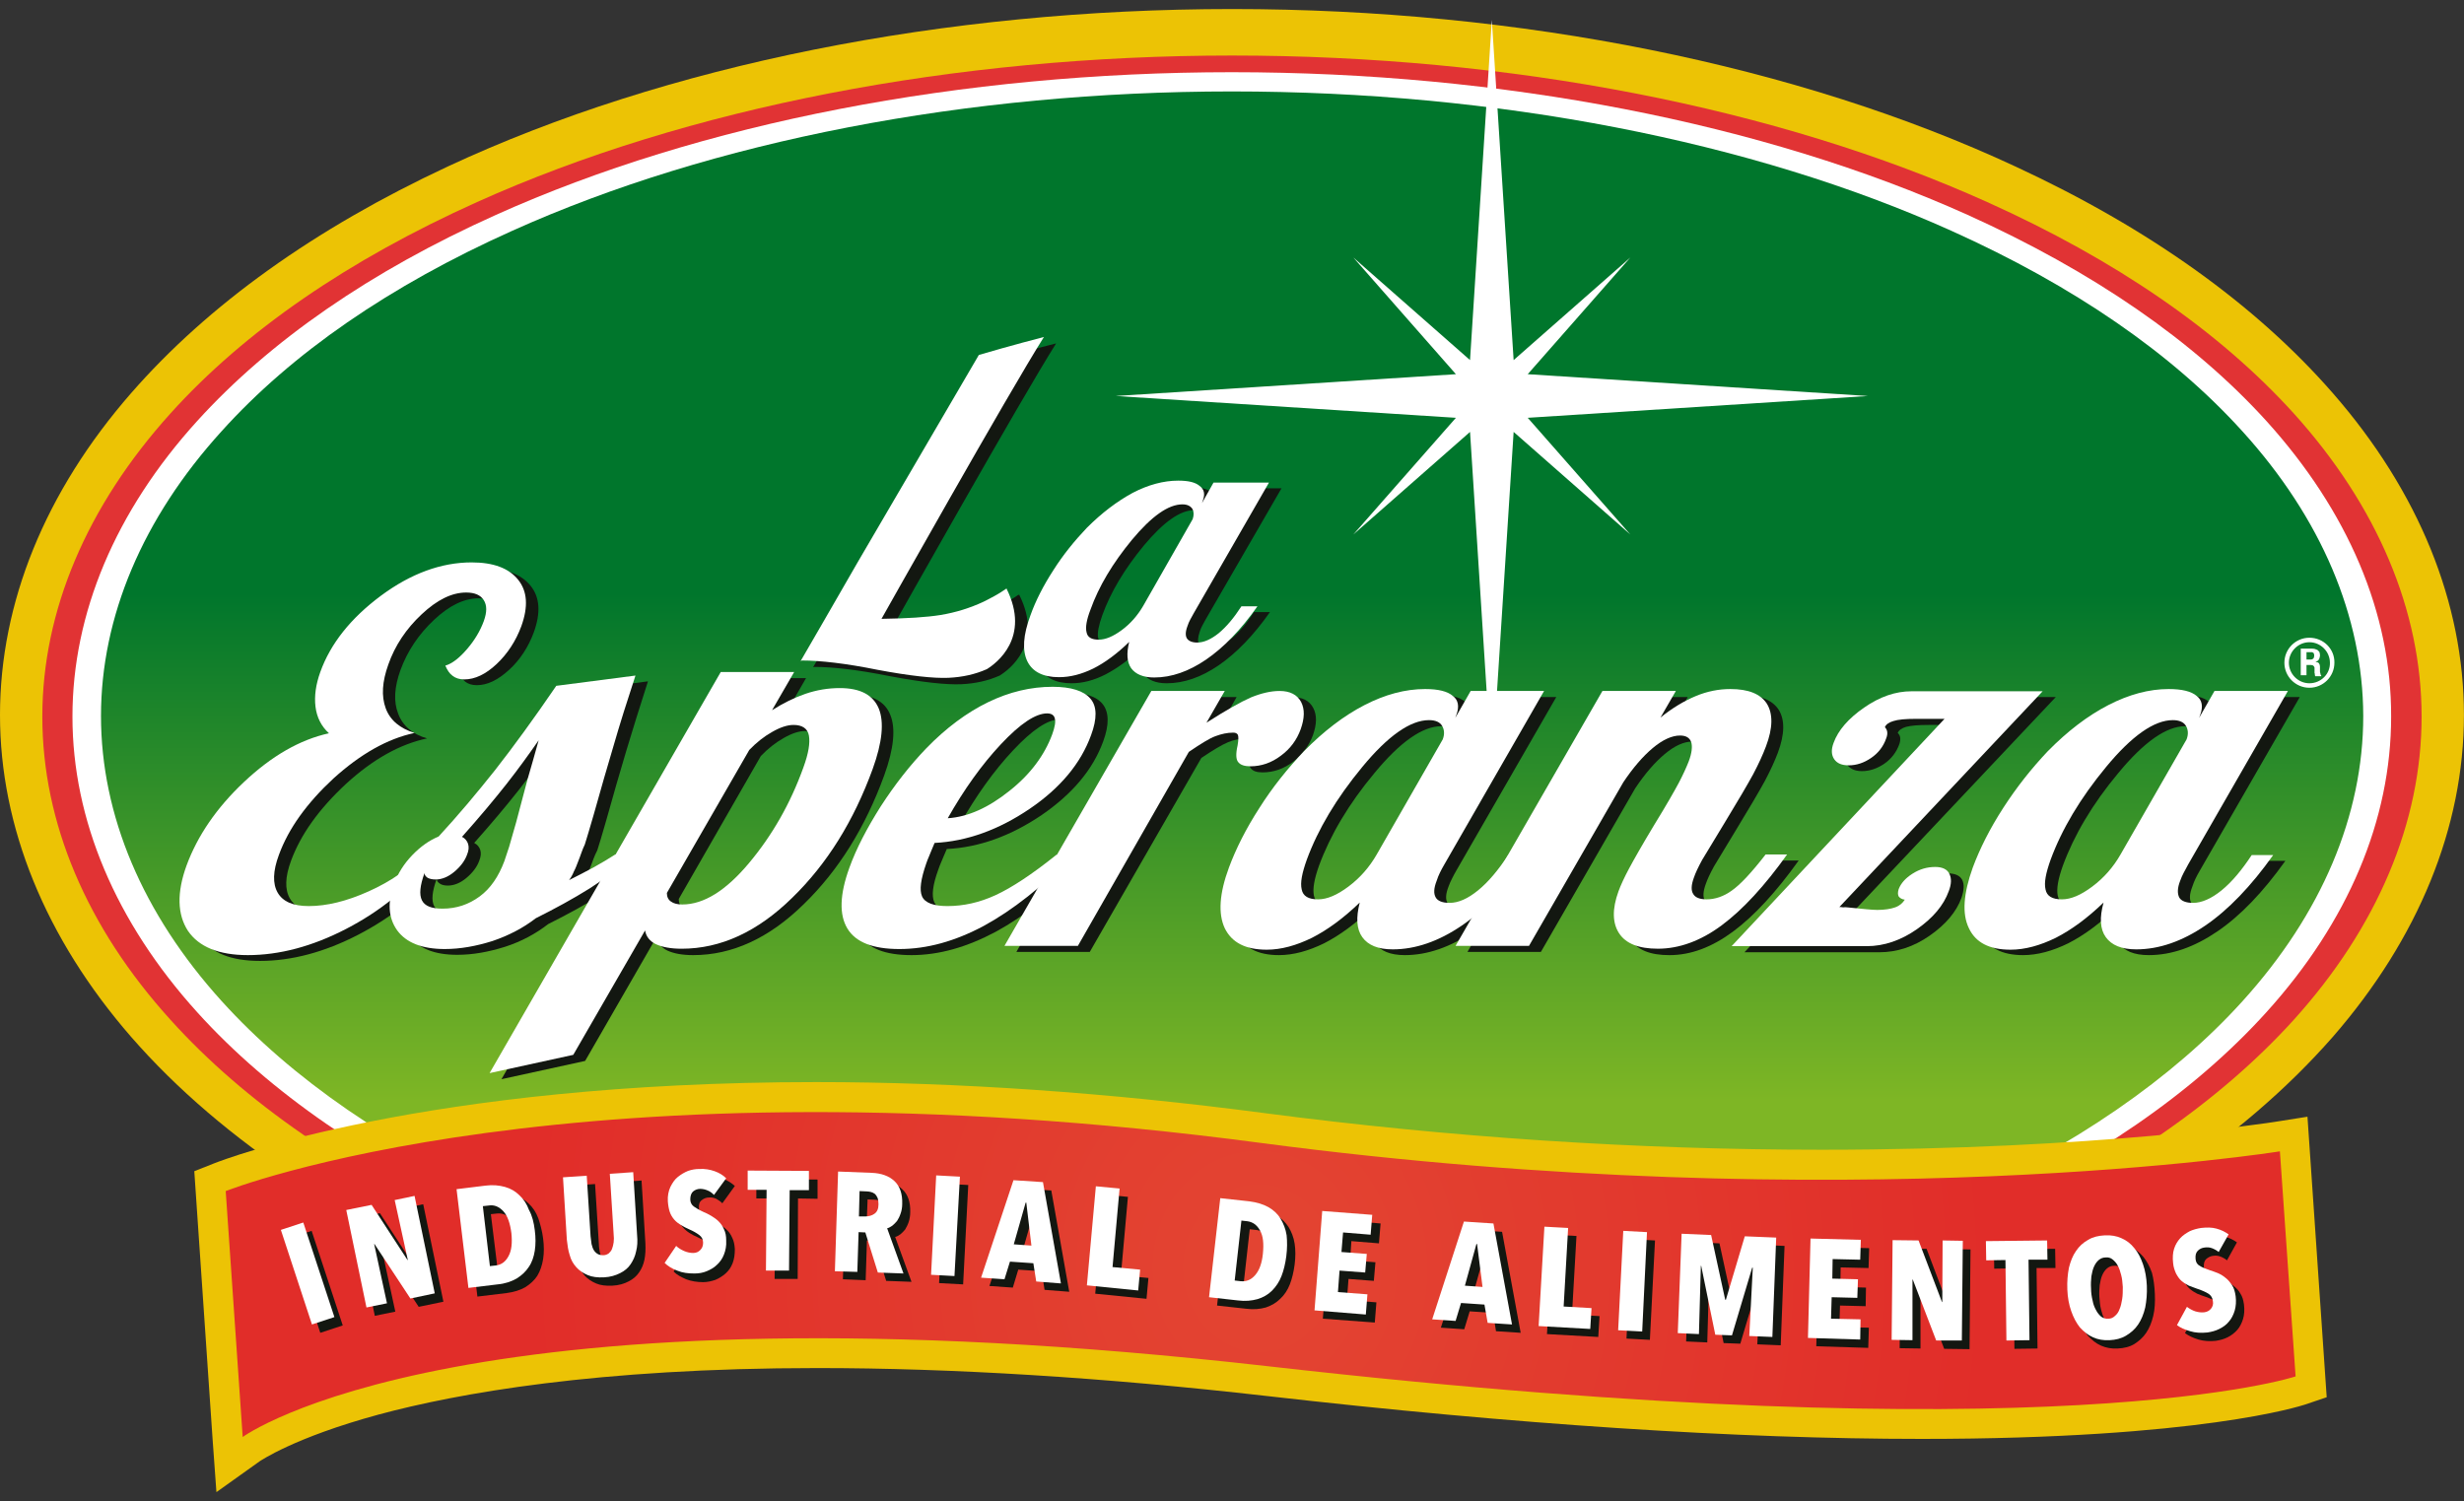 <svg width="151" height="92" viewBox="0 0 151 92" fill="none" xmlns="http://www.w3.org/2000/svg">
<rect x="0" y="0" width="151" height="92" fill="#333333" stroke="none"/>
<path d="M142.96 24.092C138.244 18.689 131.721 14.013 123.547 10.221C110.187 3.992 93.132 0.554 75.508 0.554C57.883 0.554 40.809 3.973 27.448 10.201C19.275 14.013 12.752 18.689 8.036 24.092C2.77 30.124 0 36.942 0 43.819C0 50.696 2.79 57.514 8.036 63.546C10.826 66.748 14.284 69.696 18.332 72.368H132.664C136.711 69.696 140.15 66.748 142.96 63.546C148.206 57.514 150.996 50.696 150.996 43.819C150.996 36.942 148.225 30.124 142.96 24.092Z" fill="#ECC305"/>
<path d="M140.563 25.33C135.985 20.281 129.678 15.938 121.779 12.382C108.909 6.586 92.484 3.403 75.508 3.403C58.532 3.403 42.106 6.586 29.236 12.382C21.338 15.938 15.011 20.281 10.453 25.33C5.325 31.009 2.594 37.434 2.594 43.917C2.594 50.401 5.305 56.826 10.453 62.505C15.011 67.554 21.338 71.916 29.236 75.453C42.106 81.249 58.532 84.432 75.508 84.432C92.464 84.432 108.909 81.249 121.779 75.453C129.678 71.896 136.004 67.534 140.563 62.505C145.691 56.826 148.402 50.401 148.402 43.917C148.402 37.434 145.691 31.009 140.563 25.33Z" fill="#E13334"/>
<path d="M138.892 25.802C134.432 20.89 128.282 16.646 120.58 13.168C108.045 7.529 92.032 4.425 75.488 4.425C58.944 4.425 42.931 7.529 30.396 13.168C22.694 16.626 16.544 20.89 12.084 25.802C7.073 31.323 4.44 37.591 4.44 43.917C4.44 50.244 7.093 56.512 12.084 62.033C16.524 66.945 22.694 71.189 30.396 74.667C42.931 80.306 58.944 83.41 75.488 83.41C92.032 83.41 108.045 80.306 120.58 74.667C128.263 71.209 134.432 66.965 138.892 62.033C143.903 56.492 146.535 50.244 146.535 43.917C146.555 37.591 143.903 31.343 138.892 25.802Z" fill="white"/>
<path d="M137.419 26.431C133.096 21.656 127.104 17.53 119.598 14.15C107.338 8.629 91.678 5.604 75.488 5.604C59.298 5.604 43.639 8.629 31.378 14.15C23.892 17.51 17.899 21.636 13.577 26.431C8.743 31.755 6.189 37.807 6.189 43.878C6.189 49.969 8.743 56.001 13.577 61.345C17.899 66.12 23.892 70.246 31.398 73.625C43.658 79.146 59.318 82.172 75.508 82.172C91.678 82.172 107.357 79.127 119.618 73.625C127.104 70.246 133.116 66.12 137.438 61.345C142.272 56.001 144.826 49.969 144.826 43.878C144.807 37.787 142.252 31.755 137.419 26.431Z" fill="url(#paint0_linear_119_6)"/>
<path d="M141.407 68.438L139.423 68.752C139.305 68.772 128.518 70.462 111.641 70.462C100.284 70.462 88.79 69.696 77.531 68.222C68.002 66.965 58.728 66.316 50.005 66.316C25.936 66.316 13.655 71.091 13.145 71.287L11.907 71.778L13.027 88.184L13.263 91.446L15.935 89.54C15.954 89.54 17.998 88.106 23.204 86.691C28.018 85.394 36.585 83.842 50.083 83.842C58.355 83.842 67.609 84.412 77.61 85.552C92.916 87.3 106.434 88.184 117.771 88.184C134.845 88.184 140.995 86.161 141.25 86.082L142.586 85.63L141.407 68.438Z" fill="#ECC305"/>
<path d="M13.832 72.996L14.873 88.067C14.873 88.067 28.332 78.105 77.826 83.744C126.18 89.246 140.68 84.353 140.68 84.353L139.718 70.56C139.718 70.56 113.31 74.804 77.296 70.049C35.268 64.469 13.832 72.996 13.832 72.996Z" fill="url(#paint1_radial_119_6)"/>
<path d="M19.628 81.681L17.723 75.885L19.098 75.433L21.004 81.229L19.628 81.681Z" fill="#131711"/>
<path d="M25.66 80.09L23.46 76.749H23.44L24.226 80.384L22.969 80.64L21.731 74.667L23.283 74.352L25.484 77.732H25.503L24.717 74.058L25.936 73.802L27.173 79.775L25.66 80.09Z" fill="#131711"/>
<path d="M33.284 75.904C33.343 76.356 33.343 76.789 33.284 77.162C33.225 77.535 33.107 77.889 32.93 78.184C32.754 78.459 32.498 78.694 32.184 78.891C31.869 79.068 31.496 79.186 31.044 79.245L29.256 79.461L28.529 73.389L30.317 73.173C30.769 73.114 31.162 73.134 31.516 73.252C31.869 73.35 32.164 73.527 32.4 73.763C32.655 73.999 32.852 74.293 32.989 74.667C33.107 75.02 33.225 75.433 33.284 75.904ZM31.83 76.081C31.752 75.472 31.594 75.02 31.339 74.745C31.083 74.451 30.789 74.333 30.435 74.372L30.081 74.411L30.533 78.085L30.887 78.046C31.241 78.007 31.496 77.81 31.673 77.476C31.85 77.123 31.909 76.671 31.83 76.081Z" fill="#131711"/>
<path d="M39.493 77.201C39.434 77.496 39.316 77.771 39.159 77.987C39.001 78.223 38.785 78.4 38.51 78.537C38.255 78.675 37.921 78.773 37.528 78.793C37.135 78.812 36.801 78.773 36.526 78.655C36.251 78.537 36.015 78.38 35.838 78.184C35.661 77.987 35.524 77.732 35.425 77.437C35.327 77.142 35.268 76.828 35.249 76.494L35.013 72.662L36.467 72.564L36.703 76.278C36.703 76.455 36.742 76.612 36.761 76.749C36.801 76.906 36.84 77.024 36.899 77.123C36.958 77.221 37.037 77.299 37.135 77.358C37.233 77.417 37.351 77.437 37.489 77.437C37.626 77.437 37.744 77.378 37.822 77.319C37.901 77.24 37.98 77.162 38.019 77.044C38.058 76.926 38.098 76.808 38.117 76.651C38.137 76.494 38.137 76.337 38.117 76.16L37.881 72.446L39.316 72.348L39.551 76.18C39.571 76.592 39.551 76.906 39.493 77.201Z" fill="#131711"/>
<path d="M44.267 73.743C44.149 73.625 44.031 73.547 43.894 73.468C43.756 73.409 43.599 73.37 43.442 73.389C43.285 73.389 43.128 73.448 43.01 73.547C42.872 73.645 42.813 73.802 42.833 74.038C42.833 74.234 42.911 74.372 43.049 74.47C43.187 74.568 43.383 74.686 43.638 74.804C43.776 74.863 43.933 74.942 44.09 75.04C44.248 75.138 44.405 75.236 44.542 75.374C44.68 75.511 44.798 75.669 44.876 75.865C44.974 76.062 45.014 76.278 45.033 76.553C45.033 76.887 44.994 77.162 44.896 77.417C44.798 77.673 44.66 77.869 44.464 78.046C44.287 78.203 44.071 78.341 43.835 78.439C43.599 78.518 43.344 78.577 43.088 78.577C42.715 78.577 42.361 78.518 42.047 78.4C41.733 78.262 41.477 78.125 41.281 77.928L41.988 76.887C42.126 77.024 42.283 77.123 42.479 77.201C42.656 77.28 42.852 77.319 43.029 77.319C43.206 77.319 43.344 77.26 43.462 77.142C43.58 77.024 43.638 76.867 43.638 76.671C43.638 76.474 43.56 76.317 43.403 76.199C43.245 76.081 43.049 75.963 42.754 75.826C42.577 75.747 42.42 75.669 42.263 75.57C42.106 75.472 41.968 75.354 41.85 75.217C41.733 75.079 41.634 74.922 41.575 74.745C41.497 74.549 41.458 74.352 41.458 74.097C41.458 73.743 41.497 73.468 41.615 73.213C41.733 72.957 41.87 72.761 42.067 72.603C42.243 72.446 42.459 72.309 42.695 72.23C42.931 72.152 43.147 72.112 43.383 72.112C43.737 72.112 44.051 72.152 44.326 72.25C44.601 72.348 44.837 72.505 45.033 72.682L44.267 73.743Z" fill="#131711"/>
<path d="M48.904 73.448L48.884 78.38H47.47L47.509 73.448H46.35V72.269L50.102 72.289V73.468L48.904 73.448Z" fill="#131711"/>
<path d="M54.307 78.498L53.541 76.042L53.128 76.022L53.05 78.459L51.655 78.4L51.851 72.309L53.895 72.387C54.504 72.407 54.975 72.564 55.309 72.898C55.643 73.213 55.8 73.684 55.781 74.293C55.781 74.509 55.742 74.725 55.683 74.902C55.624 75.079 55.545 75.217 55.467 75.354C55.368 75.472 55.27 75.57 55.172 75.649C55.054 75.728 54.956 75.787 54.857 75.806L55.859 78.557L54.307 78.498ZM54.347 74.313C54.347 74.156 54.327 74.018 54.288 73.92C54.248 73.822 54.189 73.743 54.111 73.684C54.032 73.625 53.973 73.586 53.875 73.566C53.796 73.547 53.698 73.527 53.62 73.527L53.168 73.507L53.109 75.059L53.521 75.079C53.718 75.079 53.895 75.04 54.072 74.922C54.248 74.784 54.347 74.588 54.347 74.313Z" fill="#131711"/>
<path d="M57.549 78.635L57.883 72.545L59.337 72.623L59.023 78.714L57.549 78.635Z" fill="#131711"/>
<path d="M64.013 79.048L63.837 77.909L62.402 77.81L62.068 78.911L60.634 78.812L62.618 72.839L64.426 72.957L65.526 79.166L64.013 79.048ZM63.404 74.215H63.365L62.638 76.769L63.719 76.847L63.404 74.215Z" fill="#131711"/>
<path d="M67.118 79.284L67.668 73.213L69.122 73.35L68.69 78.164L70.379 78.321L70.261 79.598L67.118 79.284Z" fill="#131711"/>
<path d="M79.339 77.496C79.28 77.948 79.182 78.36 79.044 78.714C78.907 79.068 78.71 79.362 78.455 79.598C78.219 79.834 77.924 80.011 77.571 80.129C77.217 80.227 76.824 80.266 76.372 80.207L74.584 80.011L75.272 73.94L77.06 74.136C77.512 74.195 77.885 74.313 78.219 74.49C78.534 74.667 78.769 74.902 78.966 75.197C79.143 75.492 79.28 75.826 79.339 76.219C79.398 76.612 79.398 77.024 79.339 77.496ZM77.905 77.339C77.964 76.73 77.924 76.258 77.728 75.924C77.551 75.59 77.276 75.394 76.942 75.374L76.588 75.335L76.176 79.009L76.529 79.048C76.883 79.087 77.178 78.969 77.433 78.675C77.669 78.36 77.846 77.928 77.905 77.339Z" fill="#131711"/>
<path d="M81.068 80.816L81.54 74.725L84.605 74.981L84.506 76.199L82.817 76.062L82.738 77.24L84.29 77.358L84.192 78.498L82.64 78.38L82.542 79.677L84.349 79.814L84.251 81.052L81.068 80.816Z" fill="#131711"/>
<path d="M91.678 81.583L91.501 80.463L90.067 80.365L89.733 81.465L88.299 81.367L90.244 75.374L92.051 75.492L93.191 81.681L91.678 81.583ZM91.03 76.749H90.99L90.283 79.304L91.364 79.382L91.03 76.749Z" fill="#131711"/>
<path d="M94.802 81.76L95.156 75.669L96.61 75.747L96.335 80.561L98.024 80.659L97.946 81.936L94.802 81.76Z" fill="#131711"/>
<path d="M99.675 82.035L99.969 75.944L101.423 76.022L101.109 82.113L99.675 82.035Z" fill="#131711"/>
<path d="M107.691 82.388L107.907 78.203H107.888L106.65 82.349L105.628 82.31L104.764 78.085H104.744L104.626 82.27L103.329 82.212L103.565 76.121L105.373 76.199L106.237 80.168H106.277L107.436 76.278L109.361 76.356L109.126 82.447L107.691 82.388Z" fill="#131711"/>
<path d="M111.307 82.506L111.464 76.415L114.548 76.494L114.509 77.712L112.8 77.673L112.78 78.871L114.352 78.911L114.332 80.05L112.76 80.011L112.721 81.327L114.529 81.367L114.49 82.604L111.307 82.506Z" fill="#131711"/>
<path d="M119.146 82.663L117.712 78.93H117.692V82.644L116.415 82.624L116.474 76.533H118.065L119.5 80.325H119.519V76.553L120.757 76.572L120.698 82.683L119.146 82.663Z" fill="#131711"/>
<path d="M124.805 77.712L124.864 82.644L123.449 82.663L123.39 77.732L122.211 77.751L122.192 76.572L125.944 76.533L125.964 77.712H124.805Z" fill="#131711"/>
<path d="M132.055 79.303C132.075 79.795 132.055 80.227 131.957 80.64C131.858 81.052 131.721 81.386 131.524 81.681C131.328 81.976 131.072 82.192 130.797 82.369C130.503 82.546 130.169 82.624 129.776 82.644C129.402 82.663 129.068 82.604 128.754 82.467C128.44 82.329 128.184 82.113 127.948 81.858C127.732 81.583 127.555 81.249 127.418 80.856C127.28 80.463 127.202 80.031 127.182 79.539C127.163 79.048 127.202 78.616 127.3 78.223C127.398 77.83 127.536 77.476 127.732 77.201C127.929 76.906 128.184 76.671 128.479 76.513C128.774 76.337 129.108 76.258 129.501 76.238C129.874 76.219 130.228 76.278 130.542 76.415C130.856 76.553 131.112 76.749 131.348 77.024C131.564 77.299 131.741 77.614 131.878 78.007C131.976 78.38 132.035 78.812 132.055 79.303ZM130.601 79.382C130.581 79.107 130.562 78.871 130.503 78.655C130.444 78.439 130.385 78.243 130.287 78.066C130.188 77.909 130.09 77.771 129.972 77.692C129.854 77.594 129.697 77.555 129.54 77.575C129.383 77.575 129.245 77.633 129.127 77.732C129.009 77.83 128.911 77.968 128.833 78.144C128.754 78.321 128.715 78.518 128.675 78.753C128.656 78.989 128.636 79.225 128.656 79.5C128.675 79.755 128.695 80.011 128.754 80.247C128.813 80.482 128.872 80.659 128.97 80.836C129.049 80.993 129.167 81.131 129.304 81.229C129.422 81.308 129.579 81.367 129.736 81.347C129.894 81.347 130.031 81.288 130.149 81.17C130.267 81.072 130.365 80.934 130.424 80.757C130.503 80.6 130.542 80.384 130.581 80.168C130.601 79.873 130.601 79.638 130.601 79.382Z" fill="#131711"/>
<path d="M136.476 77.24C136.358 77.142 136.22 77.064 136.063 77.005C135.906 76.946 135.768 76.946 135.611 76.965C135.454 76.985 135.316 77.064 135.199 77.162C135.081 77.28 135.041 77.437 135.061 77.673C135.081 77.869 135.179 78.007 135.316 78.085C135.454 78.184 135.67 78.262 135.945 78.361C136.102 78.419 136.26 78.478 136.436 78.537C136.613 78.616 136.77 78.714 136.908 78.832C137.065 78.95 137.203 79.107 137.301 79.284C137.419 79.461 137.478 79.677 137.517 79.952C137.556 80.286 137.537 80.581 137.458 80.836C137.38 81.091 137.262 81.327 137.104 81.504C136.947 81.681 136.751 81.838 136.515 81.956C136.279 82.074 136.043 82.133 135.788 82.172C135.415 82.212 135.061 82.192 134.727 82.094C134.393 81.995 134.118 81.858 133.902 81.701L134.511 80.581C134.668 80.699 134.845 80.797 135.022 80.856C135.218 80.915 135.395 80.934 135.592 80.915C135.768 80.895 135.906 80.817 136.004 80.699C136.102 80.581 136.161 80.424 136.122 80.227C136.102 80.031 136.004 79.873 135.847 79.775C135.69 79.677 135.454 79.579 135.179 79.48C135.002 79.421 134.825 79.362 134.648 79.284C134.491 79.205 134.334 79.107 134.197 78.989C134.059 78.871 133.961 78.714 133.863 78.537C133.784 78.36 133.725 78.144 133.686 77.889C133.646 77.555 133.666 77.26 133.745 77.005C133.843 76.749 133.961 76.533 134.138 76.356C134.295 76.18 134.491 76.042 134.727 75.944C134.943 75.826 135.179 75.767 135.395 75.747C135.729 75.708 136.063 75.728 136.338 75.787C136.633 75.865 136.869 75.983 137.085 76.14L136.476 77.24Z" fill="#131711"/>
<path d="M19.118 81.17L17.212 75.374L18.587 74.922L20.493 80.718L19.118 81.17Z" fill="white"/>
<path d="M25.15 79.579L22.949 76.239H22.929L23.715 79.873L22.458 80.129L21.22 74.156L22.772 73.841L24.973 77.221H24.992L24.187 73.547L25.405 73.291L26.643 79.264L25.15 79.579Z" fill="white"/>
<path d="M32.773 75.394C32.832 75.846 32.832 76.258 32.773 76.651C32.714 77.024 32.596 77.378 32.4 77.653C32.203 77.948 31.968 78.164 31.653 78.36C31.339 78.537 30.946 78.675 30.494 78.714L28.706 78.93L27.979 72.879L29.747 72.662C30.199 72.603 30.592 72.643 30.946 72.741C31.299 72.839 31.594 73.016 31.83 73.252C32.086 73.488 32.282 73.782 32.419 74.156C32.616 74.509 32.714 74.922 32.773 75.394ZM31.339 75.57C31.26 74.961 31.103 74.509 30.848 74.234C30.592 73.959 30.297 73.822 29.944 73.881L29.59 73.92L30.022 77.594L30.376 77.555C30.73 77.516 30.985 77.319 31.162 76.985C31.358 76.631 31.398 76.16 31.339 75.57Z" fill="white"/>
<path d="M38.982 76.69C38.923 76.985 38.805 77.24 38.648 77.476C38.491 77.712 38.275 77.889 37.999 78.026C37.724 78.164 37.41 78.262 37.017 78.282C36.624 78.302 36.29 78.262 36.015 78.144C35.74 78.026 35.504 77.869 35.327 77.673C35.131 77.457 34.993 77.221 34.915 76.926C34.816 76.631 34.777 76.317 34.738 75.983L34.502 72.152L35.956 72.053L36.192 75.767C36.212 75.944 36.231 76.101 36.251 76.239C36.29 76.396 36.329 76.514 36.388 76.612C36.447 76.71 36.526 76.789 36.624 76.848C36.722 76.906 36.84 76.926 36.978 76.926C37.115 76.926 37.233 76.867 37.312 76.808C37.39 76.73 37.469 76.651 37.508 76.533C37.547 76.415 37.587 76.297 37.606 76.14C37.626 75.983 37.626 75.826 37.606 75.649L37.371 71.936L38.805 71.837L39.041 75.669C39.08 76.081 39.06 76.396 38.982 76.69Z" fill="white"/>
<path d="M43.756 73.232C43.638 73.114 43.52 73.016 43.363 72.957C43.226 72.898 43.069 72.859 42.911 72.859C42.754 72.859 42.597 72.918 42.479 73.016C42.361 73.114 42.302 73.291 42.302 73.507C42.302 73.684 42.381 73.841 42.518 73.94C42.656 74.038 42.852 74.156 43.108 74.274C43.265 74.333 43.403 74.411 43.579 74.509C43.737 74.608 43.894 74.706 44.031 74.844C44.169 74.981 44.287 75.138 44.365 75.335C44.464 75.531 44.503 75.747 44.503 76.022C44.523 76.356 44.464 76.631 44.365 76.887C44.267 77.142 44.11 77.358 43.933 77.516C43.756 77.692 43.54 77.81 43.304 77.909C43.069 78.007 42.813 78.046 42.558 78.046C42.165 78.046 41.831 78.007 41.497 77.869C41.182 77.751 40.927 77.594 40.73 77.398L41.438 76.356C41.575 76.494 41.752 76.592 41.929 76.671C42.106 76.749 42.302 76.789 42.479 76.789C42.656 76.789 42.794 76.73 42.911 76.612C43.029 76.494 43.088 76.356 43.088 76.16C43.088 75.963 43.01 75.806 42.852 75.688C42.695 75.57 42.499 75.453 42.224 75.335C42.047 75.256 41.89 75.177 41.733 75.079C41.575 74.981 41.438 74.883 41.32 74.745C41.202 74.608 41.104 74.451 41.045 74.274C40.986 74.097 40.947 73.881 40.927 73.625C40.907 73.291 40.966 72.996 41.084 72.741C41.202 72.505 41.34 72.289 41.536 72.132C41.733 71.975 41.929 71.857 42.165 71.759C42.401 71.68 42.617 71.641 42.852 71.641C43.206 71.621 43.52 71.68 43.796 71.778C44.071 71.877 44.306 72.014 44.503 72.211L43.756 73.232Z" fill="white"/>
<path d="M48.393 72.938L48.354 77.869H46.939L46.979 72.918H45.819V71.739L49.572 71.759V72.938H48.393Z" fill="white"/>
<path d="M53.796 77.987L53.03 75.531L52.617 75.511L52.539 77.948L51.164 77.909L51.36 71.798L53.404 71.877C54.013 71.896 54.484 72.073 54.818 72.387C55.152 72.702 55.309 73.173 55.29 73.782C55.29 73.999 55.25 74.215 55.191 74.372C55.133 74.549 55.054 74.706 54.975 74.824C54.877 74.942 54.779 75.04 54.681 75.118C54.563 75.197 54.465 75.256 54.366 75.276L55.368 78.046L53.796 77.987ZM53.836 73.802C53.836 73.645 53.816 73.507 53.777 73.409C53.737 73.311 53.678 73.232 53.62 73.173C53.541 73.114 53.462 73.075 53.384 73.055C53.305 73.036 53.207 73.016 53.128 73.016L52.676 72.996L52.637 74.549H53.05C53.246 74.549 53.443 74.49 53.58 74.391C53.757 74.274 53.836 74.077 53.836 73.802Z" fill="white"/>
<path d="M57.058 78.125L57.372 72.034L58.826 72.112L58.492 78.203L57.058 78.125Z" fill="white"/>
<path d="M63.503 78.537L63.326 77.417L61.892 77.319L61.557 78.4L60.123 78.302L62.108 72.329L63.915 72.446L65.016 78.655L63.503 78.537ZM62.894 73.704H62.854L62.127 76.258L63.208 76.337L62.894 73.704Z" fill="white"/>
<path d="M66.607 78.773L67.157 72.702L68.611 72.839L68.179 77.653L69.869 77.81L69.751 79.087L66.607 78.773Z" fill="white"/>
<path d="M78.828 76.985C78.769 77.437 78.671 77.85 78.533 78.203C78.396 78.557 78.199 78.852 77.944 79.107C77.708 79.343 77.394 79.52 77.06 79.618C76.706 79.716 76.313 79.755 75.861 79.697L74.093 79.5L74.781 73.429L76.569 73.625C77.02 73.684 77.413 73.802 77.728 73.979C78.042 74.156 78.298 74.391 78.474 74.686C78.651 74.981 78.789 75.315 78.848 75.708C78.887 76.101 78.887 76.513 78.828 76.985ZM77.394 76.828C77.453 76.219 77.413 75.747 77.217 75.413C77.04 75.079 76.765 74.883 76.431 74.843L76.077 74.804L75.665 78.478L76.018 78.518C76.372 78.557 76.667 78.439 76.922 78.144C77.178 77.85 77.335 77.417 77.394 76.828Z" fill="white"/>
<path d="M80.557 80.306L81.029 74.215L84.094 74.451L83.996 75.669L82.306 75.531L82.208 76.73L83.76 76.847L83.662 77.987L82.09 77.869L81.992 79.186L83.799 79.323L83.701 80.561L80.557 80.306Z" fill="white"/>
<path d="M91.167 81.072L90.971 79.952L89.536 79.854L89.202 80.954L87.768 80.856L89.713 74.863L91.521 74.981L92.66 81.17L91.167 81.072ZM90.519 76.239H90.479L89.772 78.793L90.853 78.871L90.519 76.239Z" fill="white"/>
<path d="M94.291 81.268L94.645 75.177L96.099 75.256L95.824 80.07L97.533 80.168L97.454 81.445L94.291 81.268Z" fill="white"/>
<path d="M99.164 81.524L99.478 75.433L100.932 75.511L100.638 81.602L99.164 81.524Z" fill="white"/>
<path d="M107.2 81.877L107.416 77.692H107.377L106.139 81.838L105.117 81.799L104.253 77.575H104.233L104.115 81.76L102.818 81.701L103.054 75.61L104.862 75.688L105.726 79.657H105.766L106.925 75.767L108.85 75.846L108.615 81.936L107.2 81.877Z" fill="white"/>
<path d="M110.796 81.995L110.953 75.904L114.037 75.983L113.998 77.201L112.308 77.162L112.289 78.36L113.861 78.4L113.821 79.539L112.249 79.5L112.21 80.816L114.018 80.856L113.998 82.094L110.796 81.995Z" fill="white"/>
<path d="M118.655 82.153L117.221 78.419H117.201V82.133L115.924 82.113L115.983 76.003L117.574 76.022L119.009 79.795H119.028L119.048 76.022L120.286 76.042L120.227 82.153H118.655Z" fill="white"/>
<path d="M124.313 77.201L124.372 82.133L122.958 82.153L122.899 77.221L121.72 77.24L121.7 76.062L125.453 76.022L125.473 77.201H124.313Z" fill="white"/>
<path d="M131.564 78.793C131.583 79.284 131.544 79.716 131.465 80.129C131.367 80.541 131.23 80.875 131.033 81.17C130.837 81.465 130.581 81.681 130.286 81.858C129.992 82.035 129.658 82.113 129.284 82.133C128.911 82.153 128.557 82.094 128.263 81.956C127.948 81.819 127.693 81.602 127.457 81.347C127.241 81.072 127.064 80.738 126.927 80.345C126.789 79.952 126.71 79.52 126.691 79.028C126.671 78.537 126.71 78.105 126.789 77.692C126.887 77.299 127.025 76.946 127.221 76.671C127.418 76.376 127.654 76.16 127.968 75.983C128.263 75.806 128.597 75.728 128.99 75.708C129.363 75.688 129.717 75.747 130.011 75.885C130.326 76.022 130.581 76.219 130.797 76.494C131.033 76.769 131.19 77.083 131.328 77.476C131.465 77.869 131.544 78.321 131.564 78.793ZM130.09 78.871C130.07 78.596 130.051 78.361 129.992 78.144C129.933 77.909 129.874 77.732 129.776 77.555C129.697 77.398 129.579 77.28 129.461 77.182C129.343 77.083 129.186 77.044 129.029 77.064C128.872 77.064 128.734 77.123 128.616 77.221C128.498 77.319 128.4 77.457 128.322 77.633C128.243 77.81 128.204 78.007 128.164 78.223C128.145 78.459 128.125 78.695 128.145 78.969C128.145 79.225 128.184 79.48 128.243 79.716C128.282 79.952 128.361 80.129 128.459 80.306C128.538 80.463 128.656 80.6 128.773 80.699C128.891 80.777 129.049 80.836 129.206 80.817C129.363 80.817 129.5 80.757 129.618 80.64C129.736 80.541 129.834 80.404 129.893 80.227C129.972 80.05 130.011 79.854 130.051 79.618C130.09 79.382 130.09 79.127 130.09 78.871Z" fill="white"/>
<path d="M135.965 76.73C135.847 76.631 135.709 76.553 135.552 76.494C135.395 76.435 135.238 76.435 135.1 76.455C134.943 76.474 134.805 76.533 134.688 76.651C134.57 76.769 134.53 76.926 134.55 77.162C134.57 77.358 134.648 77.496 134.805 77.575C134.943 77.673 135.159 77.751 135.434 77.85C135.591 77.889 135.749 77.968 135.925 78.026C136.102 78.105 136.259 78.203 136.397 78.321C136.554 78.439 136.672 78.596 136.79 78.773C136.908 78.95 136.967 79.166 137.006 79.441C137.045 79.755 137.026 80.05 136.947 80.325C136.869 80.581 136.751 80.816 136.593 80.993C136.436 81.19 136.24 81.327 136.004 81.445C135.768 81.563 135.532 81.622 135.277 81.661C134.884 81.701 134.53 81.681 134.216 81.583C133.882 81.484 133.607 81.367 133.41 81.209L134.02 80.09C134.177 80.207 134.354 80.306 134.53 80.365C134.727 80.424 134.904 80.443 135.081 80.424C135.257 80.404 135.395 80.325 135.493 80.207C135.591 80.09 135.65 79.932 135.611 79.736C135.591 79.539 135.493 79.382 135.336 79.284C135.179 79.186 134.963 79.087 134.668 78.989C134.491 78.93 134.314 78.852 134.137 78.793C133.98 78.714 133.823 78.616 133.686 78.498C133.548 78.38 133.45 78.223 133.352 78.046C133.273 77.869 133.194 77.653 133.175 77.417C133.135 77.083 133.155 76.769 133.234 76.533C133.312 76.278 133.45 76.062 133.607 75.885C133.764 75.708 133.98 75.57 134.196 75.453C134.413 75.354 134.648 75.295 134.884 75.256C135.238 75.217 135.552 75.217 135.827 75.295C136.122 75.374 136.358 75.492 136.574 75.649L135.965 76.73Z" fill="white"/>
<path d="M141.525 39.084C140.68 39.084 139.993 39.772 139.993 40.617C139.993 41.461 140.68 42.149 141.525 42.149C142.37 42.149 143.058 41.461 143.058 40.617C143.077 39.772 142.39 39.084 141.525 39.084ZM141.525 41.874C140.838 41.874 140.268 41.304 140.268 40.617C140.268 39.929 140.838 39.359 141.525 39.359C142.213 39.359 142.783 39.929 142.783 40.617C142.802 41.304 142.233 41.874 141.525 41.874Z" fill="white"/>
<path d="M141.348 40.675V41.383H140.995V39.752H141.643C141.722 39.752 141.781 39.752 141.859 39.772C141.918 39.791 141.977 39.811 142.016 39.831C142.056 39.87 142.095 39.909 142.134 39.948C142.154 40.007 142.174 40.066 142.174 40.145C142.174 40.204 142.174 40.243 142.154 40.282C142.154 40.322 142.134 40.361 142.115 40.4C142.095 40.44 142.056 40.479 142.036 40.499C141.997 40.518 141.958 40.538 141.899 40.557C141.997 40.577 142.075 40.597 142.115 40.656C142.154 40.715 142.174 40.774 142.174 40.852C142.174 40.872 142.174 40.892 142.174 40.911C142.174 40.95 142.174 40.97 142.174 41.009C142.174 41.049 142.174 41.088 142.174 41.127C142.174 41.167 142.174 41.206 142.193 41.245C142.193 41.285 142.213 41.304 142.213 41.343C142.213 41.363 142.233 41.383 142.252 41.402V41.442H141.879C141.879 41.422 141.859 41.383 141.859 41.343C141.859 41.304 141.859 41.265 141.84 41.245C141.84 41.206 141.84 41.167 141.84 41.127C141.84 41.088 141.84 41.068 141.84 41.029C141.84 41.009 141.84 40.99 141.84 40.95C141.84 40.911 141.84 40.892 141.82 40.872C141.82 40.852 141.8 40.833 141.781 40.813C141.761 40.793 141.741 40.774 141.722 40.774C141.663 40.754 141.623 40.754 141.565 40.754C141.506 40.754 141.466 40.754 141.407 40.754H141.348V40.675ZM141.348 40.42H141.623C141.682 40.42 141.722 40.4 141.761 40.361C141.8 40.322 141.82 40.263 141.82 40.184C141.82 40.145 141.82 40.106 141.8 40.066C141.8 40.047 141.781 40.007 141.761 40.007C141.741 39.988 141.722 39.988 141.682 39.968C141.663 39.968 141.623 39.968 141.604 39.968H141.348V40.42Z" fill="white"/>
<path d="M74.466 31.028L74.407 31.185L75.134 29.928H78.533L73.896 37.944C73.818 38.082 73.739 38.219 73.68 38.337C73.621 38.455 73.562 38.573 73.523 38.711C73.405 39.064 73.386 39.3 73.484 39.477C73.582 39.634 73.798 39.713 74.132 39.713C74.545 39.713 74.977 39.516 75.449 39.143C75.92 38.77 76.392 38.219 76.844 37.512H77.826C76.804 38.966 75.743 40.047 74.682 40.774C73.621 41.501 72.56 41.874 71.499 41.874C70.831 41.874 70.36 41.678 70.085 41.304C69.829 40.931 69.79 40.4 69.967 39.693C69.22 40.42 68.474 40.95 67.766 41.324C67.039 41.697 66.352 41.874 65.664 41.874C64.681 41.874 64.053 41.54 63.719 40.892C63.404 40.224 63.463 39.3 63.895 38.082C64.21 37.198 64.681 36.274 65.29 35.331C65.919 34.368 66.607 33.504 67.354 32.718C68.277 31.794 69.22 31.087 70.163 30.596C71.106 30.105 72.049 29.849 72.953 29.849C73.562 29.849 73.995 29.967 74.25 30.164C74.545 30.34 74.604 30.635 74.466 31.028ZM73.818 32.168C73.916 31.932 73.896 31.716 73.798 31.539C73.7 31.362 73.484 31.264 73.189 31.264C72.325 31.264 71.303 31.991 70.104 33.425C68.906 34.879 68.061 36.294 67.55 37.709C67.334 38.318 67.236 38.789 67.295 39.084C67.354 39.379 67.609 39.536 68.041 39.536C68.454 39.536 68.925 39.339 69.456 38.946C69.986 38.553 70.419 38.062 70.772 37.473L73.818 32.168Z" fill="#131711"/>
<path d="M17.84 52.739C17.467 53.741 17.447 54.508 17.762 55.058C18.076 55.608 18.705 55.883 19.668 55.883C20.768 55.883 21.986 55.588 23.342 54.979C24.678 54.37 25.778 53.623 26.603 52.7L27.212 53.014C25.798 54.783 24.049 56.197 21.966 57.278C19.884 58.359 17.86 58.889 15.934 58.889C14.146 58.889 12.928 58.398 12.26 57.396C11.612 56.394 11.573 55.058 12.182 53.388C12.85 51.58 14.009 49.871 15.699 48.279C17.389 46.688 19.117 45.686 20.905 45.293C20.434 44.861 20.159 44.31 20.08 43.662C20.002 43.014 20.08 42.306 20.375 41.54C21.004 39.791 22.241 38.239 24.088 36.883C25.935 35.528 27.782 34.84 29.669 34.84C31.005 34.84 31.948 35.194 32.517 35.901C33.087 36.608 33.146 37.551 32.714 38.75C32.38 39.654 31.869 40.44 31.201 41.049C30.513 41.678 29.865 41.992 29.217 41.992C28.922 41.992 28.686 41.913 28.509 41.776C28.332 41.619 28.175 41.422 28.057 41.147C28.47 41.029 28.922 40.675 29.393 40.125C29.865 39.575 30.199 39.005 30.415 38.416C30.612 37.885 30.612 37.453 30.415 37.139C30.219 36.824 29.865 36.667 29.334 36.667C28.45 36.667 27.547 37.099 26.603 37.984C25.66 38.868 24.973 39.889 24.54 41.068C24.167 42.11 24.108 42.994 24.403 43.741C24.678 44.487 25.287 44.998 26.171 45.254C24.501 45.607 22.851 46.531 21.2 48.044C19.53 49.596 18.43 51.148 17.84 52.739Z" fill="#131711"/>
<path d="M36.192 53.113C36.094 53.368 36.015 53.584 35.917 53.761C35.838 53.958 35.74 54.134 35.642 54.292C36.153 54.036 36.644 53.781 37.155 53.506C37.646 53.231 38.078 52.975 38.471 52.72H39.787C38.864 53.466 37.901 54.154 36.899 54.802C35.897 55.431 34.777 56.04 33.598 56.63C32.812 57.239 31.928 57.71 30.946 58.025C29.944 58.339 28.981 58.516 28.018 58.516C26.623 58.516 25.66 58.123 25.11 57.376C24.56 56.61 24.501 55.667 24.914 54.527C25.15 53.879 25.523 53.289 26.034 52.759C26.545 52.228 27.075 51.855 27.645 51.619C28.824 50.342 29.963 48.987 31.103 47.552C32.242 46.098 33.5 44.369 34.856 42.385L39.709 41.756C39.198 43.328 38.766 44.743 38.373 46.039C37.98 47.336 37.587 48.731 37.155 50.264C36.899 51.148 36.722 51.757 36.604 52.111C36.428 52.445 36.31 52.798 36.192 53.113ZM33.755 45.745C33.166 46.59 32.518 47.493 31.791 48.417C31.064 49.34 30.16 50.421 29.06 51.659C29.256 51.757 29.374 51.914 29.433 52.091C29.492 52.288 29.472 52.484 29.374 52.739C29.236 53.132 28.961 53.486 28.588 53.8C28.215 54.115 27.822 54.272 27.448 54.272C27.232 54.272 27.075 54.233 26.957 54.154C26.839 54.075 26.761 53.977 26.761 53.859C26.486 54.626 26.427 55.176 26.604 55.529C26.78 55.863 27.213 56.04 27.881 56.04C28.726 56.04 29.492 55.785 30.16 55.294C30.828 54.783 31.319 54.075 31.673 53.132C31.771 52.838 31.869 52.543 31.968 52.248C32.046 51.953 32.203 51.443 32.4 50.735C32.655 49.753 32.891 48.888 33.087 48.142C33.284 47.415 33.5 46.609 33.755 45.745Z" fill="#131711"/>
<path d="M35.858 65.019L30.73 66.139L44.896 41.56H49.395L48.04 43.917C48.727 43.465 49.395 43.151 50.083 42.915C50.771 42.679 51.458 42.562 52.185 42.562C53.443 42.562 54.229 42.974 54.563 43.819C54.897 44.644 54.779 45.882 54.189 47.513C53.03 50.696 51.399 53.329 49.258 55.411C47.136 57.494 44.876 58.535 42.479 58.535C41.811 58.535 41.3 58.437 40.907 58.26C40.534 58.084 40.298 57.789 40.239 57.416L35.858 65.019ZM41.595 55.097C41.595 55.333 41.674 55.51 41.831 55.628C41.988 55.745 42.224 55.804 42.519 55.804C43.835 55.804 45.191 54.96 46.605 53.27C48.02 51.58 49.14 49.635 49.946 47.395C50.26 46.55 50.358 45.902 50.279 45.45C50.181 45.018 49.867 44.801 49.336 44.801C48.963 44.801 48.531 44.939 48.02 45.234C47.529 45.509 47.057 45.882 46.625 46.334L41.595 55.097Z" fill="#131711"/>
<path d="M67.609 45.43C66.98 47.159 65.723 48.653 63.837 49.949C61.95 51.227 60.005 51.934 58.021 52.032C57.864 52.386 57.765 52.641 57.687 52.818C57.608 52.995 57.549 53.152 57.51 53.27C57.156 54.233 57.078 54.901 57.255 55.294C57.431 55.687 57.942 55.883 58.807 55.883C59.789 55.883 60.772 55.667 61.754 55.215C62.736 54.763 63.974 53.938 65.487 52.739H66.548C64.623 54.704 62.795 56.139 61.027 57.101C59.259 58.044 57.549 58.535 55.86 58.535C54.248 58.535 53.187 58.123 52.677 57.278C52.166 56.453 52.205 55.215 52.794 53.565C53.227 52.366 53.875 51.109 54.74 49.773C55.604 48.436 56.528 47.258 57.53 46.216C58.748 44.959 60.025 44.016 61.322 43.387C62.638 42.758 63.955 42.424 65.271 42.424C66.411 42.424 67.197 42.66 67.59 43.171C67.963 43.662 67.982 44.409 67.609 45.43ZM64.917 44.094C64.21 44.094 63.267 44.723 62.088 45.98C60.909 47.238 59.828 48.751 58.826 50.519C60.064 50.441 61.322 49.871 62.599 48.849C63.876 47.827 64.76 46.648 65.232 45.371C65.389 44.939 65.448 44.625 65.389 44.409C65.35 44.192 65.173 44.094 64.917 44.094Z" fill="#131711"/>
<path d="M66.784 58.339H62.285L71.283 42.719H75.783L74.683 44.664C75.881 43.898 76.785 43.387 77.414 43.112C78.042 42.856 78.632 42.719 79.162 42.719C79.811 42.719 80.243 42.935 80.479 43.387C80.715 43.839 80.695 44.389 80.459 45.057C80.223 45.705 79.811 46.236 79.241 46.688C78.671 47.12 78.042 47.336 77.374 47.336C77.021 47.336 76.785 47.258 76.647 47.081C76.51 46.904 76.49 46.57 76.608 46.059C76.667 45.725 76.667 45.509 76.628 45.411C76.569 45.312 76.49 45.273 76.333 45.273C75.979 45.273 75.626 45.332 75.252 45.489C74.879 45.646 74.349 45.961 73.621 46.452L66.784 58.339Z" fill="#131711"/>
<path d="M90.008 44.153L89.929 44.369L90.872 42.719H95.372L89.261 53.329C89.143 53.525 89.065 53.682 88.986 53.84C88.908 53.997 88.829 54.154 88.77 54.331C88.593 54.783 88.574 55.117 88.711 55.352C88.829 55.569 89.124 55.687 89.556 55.687C90.106 55.687 90.676 55.431 91.305 54.92C91.933 54.409 92.543 53.682 93.152 52.759H94.468C93.093 54.684 91.717 56.119 90.303 57.082C88.888 58.044 87.473 58.535 86.098 58.535C85.194 58.535 84.585 58.28 84.231 57.769C83.878 57.278 83.838 56.571 84.074 55.647C83.072 56.61 82.109 57.317 81.147 57.809C80.184 58.28 79.26 58.535 78.376 58.535C77.079 58.535 76.235 58.084 75.802 57.219C75.39 56.335 75.468 55.097 76.058 53.506C76.49 52.346 77.099 51.108 77.924 49.851C78.73 48.574 79.653 47.434 80.655 46.393C81.874 45.155 83.111 44.212 84.369 43.564C85.626 42.915 86.864 42.581 88.063 42.581C88.888 42.581 89.458 42.719 89.792 43.014C90.106 43.269 90.185 43.662 90.008 44.153ZM89.163 45.686C89.281 45.371 89.261 45.096 89.124 44.86C88.986 44.625 88.711 44.507 88.318 44.507C87.179 44.507 85.803 45.469 84.231 47.375C82.64 49.281 81.52 51.187 80.832 53.054C80.537 53.879 80.439 54.468 80.518 54.881C80.597 55.294 80.93 55.49 81.52 55.49C82.05 55.49 82.679 55.235 83.386 54.724C84.094 54.193 84.664 53.545 85.115 52.759L89.163 45.686Z" fill="#131711"/>
<path d="M99.93 54.999C100.068 54.626 100.284 54.154 100.579 53.604C100.873 53.034 101.384 52.15 102.131 50.912C102.858 49.733 103.349 48.869 103.624 48.358C103.899 47.827 104.096 47.395 104.233 47.041C104.43 46.531 104.469 46.118 104.371 45.862C104.292 45.587 104.056 45.45 103.683 45.45C103.192 45.45 102.622 45.705 102.013 46.216C101.404 46.727 100.795 47.434 100.205 48.319L94.429 58.339H89.929L98.928 42.719H103.428L102.484 44.35C103.211 43.76 103.938 43.328 104.646 43.033C105.353 42.739 106.06 42.601 106.768 42.601C107.868 42.601 108.615 42.896 109.008 43.505C109.381 44.114 109.381 44.978 108.949 46.138C108.772 46.609 108.516 47.179 108.163 47.847C107.809 48.495 107.22 49.497 106.394 50.853C105.746 51.914 105.294 52.661 105.039 53.093C104.803 53.525 104.626 53.899 104.528 54.193C104.371 54.626 104.351 54.96 104.469 55.176C104.606 55.392 104.882 55.49 105.294 55.49C105.805 55.49 106.316 55.313 106.827 54.96C107.318 54.606 108.025 53.879 108.909 52.739H110.226C108.85 54.665 107.514 56.119 106.218 57.082C104.921 58.044 103.624 58.536 102.308 58.536C101.129 58.536 100.343 58.221 99.93 57.573C99.537 56.944 99.537 56.08 99.93 54.999Z" fill="#131711"/>
<path d="M114.155 56.001C114.607 56.04 114.941 56.08 115.177 56.099C115.413 56.119 115.609 56.139 115.806 56.139C116.258 56.139 116.631 56.08 116.906 55.981C117.181 55.883 117.378 55.726 117.496 55.51C117.319 55.49 117.201 55.431 117.142 55.313C117.083 55.195 117.083 55.058 117.142 54.861C117.26 54.508 117.555 54.193 117.987 53.918C118.419 53.643 118.891 53.525 119.382 53.525C119.814 53.525 120.109 53.663 120.246 53.918C120.384 54.193 120.364 54.547 120.207 55.019C119.893 55.883 119.244 56.649 118.262 57.337C117.279 58.025 116.238 58.359 115.177 58.359H106.905L119.952 44.428H118.203C117.555 44.428 117.103 44.468 116.808 44.546C116.533 44.625 116.356 44.762 116.297 44.919C116.474 45.077 116.494 45.312 116.395 45.607C116.218 46.098 115.904 46.511 115.472 46.806C115.04 47.1 114.588 47.258 114.096 47.258C113.684 47.258 113.389 47.12 113.212 46.884C113.035 46.629 113.016 46.295 113.173 45.882C113.448 45.116 114.077 44.389 115.04 43.721C116.002 43.053 116.965 42.719 117.948 42.719H125.984L113.527 55.922C113.586 55.922 113.664 55.922 113.762 55.942C113.802 55.962 113.959 55.981 114.155 56.001Z" fill="#131711"/>
<path d="M135.572 44.153L135.493 44.369L136.436 42.719H140.936L134.825 53.329C134.707 53.525 134.629 53.682 134.55 53.84C134.472 53.997 134.413 54.154 134.354 54.331C134.177 54.783 134.157 55.117 134.295 55.352C134.413 55.569 134.707 55.687 135.14 55.687C135.67 55.687 136.26 55.431 136.888 54.92C137.517 54.409 138.126 53.682 138.735 52.759H140.052C138.676 54.684 137.301 56.119 135.886 57.082C134.472 58.044 133.077 58.535 131.682 58.535C130.778 58.535 130.169 58.28 129.815 57.769C129.461 57.278 129.422 56.571 129.677 55.647C128.675 56.61 127.713 57.317 126.75 57.809C125.787 58.28 124.864 58.535 123.979 58.535C122.683 58.535 121.838 58.084 121.406 57.219C120.993 56.335 121.072 55.097 121.641 53.506C122.074 52.346 122.683 51.108 123.508 49.851C124.313 48.574 125.237 47.434 126.239 46.393C127.457 45.155 128.695 44.212 129.952 43.564C131.21 42.915 132.448 42.581 133.646 42.581C134.452 42.581 135.041 42.719 135.375 43.014C135.69 43.269 135.768 43.662 135.572 44.153ZM134.747 45.686C134.865 45.371 134.845 45.096 134.707 44.86C134.57 44.625 134.295 44.507 133.902 44.507C132.762 44.507 131.387 45.469 129.815 47.375C128.223 49.281 127.104 51.187 126.416 53.054C126.121 53.879 126.023 54.468 126.101 54.881C126.18 55.294 126.514 55.49 127.104 55.49C127.654 55.49 128.263 55.235 128.97 54.724C129.677 54.193 130.247 53.545 130.699 52.759L134.747 45.686Z" fill="#131711"/>
<path d="M62.324 36.51C61.931 36.785 61.479 37.021 61.007 37.257C60.202 37.63 59.337 37.905 58.394 38.062C57.549 38.219 56.331 38.298 54.759 38.318L54.779 38.298C54.779 38.298 62.579 24.426 64.721 21.047C64.485 21.106 62.736 21.538 60.732 22.147L53.325 34.82L51.203 38.514L49.828 40.892L49.906 40.872C51.046 40.872 52.598 41.049 54.543 41.442C56.528 41.815 57.981 41.972 58.905 41.933C59.77 41.894 60.555 41.717 61.263 41.402C61.833 41.049 63.974 39.477 62.461 36.451C62.383 36.451 62.363 36.49 62.324 36.51Z" fill="#131711"/>
<path d="M73.72 30.655L73.661 30.832L74.368 29.574H77.767L73.15 37.591C73.071 37.728 72.993 37.866 72.934 37.984C72.875 38.102 72.816 38.219 72.776 38.357C72.639 38.711 72.639 38.966 72.737 39.123C72.835 39.28 73.052 39.379 73.366 39.379C73.779 39.379 74.211 39.182 74.682 38.809C75.154 38.416 75.606 37.885 76.077 37.158H77.06C76.038 38.612 74.977 39.693 73.916 40.42C72.855 41.147 71.794 41.52 70.733 41.52C70.065 41.52 69.594 41.324 69.319 40.95C69.063 40.577 69.024 40.047 69.201 39.339C68.454 40.066 67.707 40.616 67 40.97C66.273 41.324 65.585 41.501 64.898 41.501C63.915 41.501 63.267 41.167 62.953 40.518C62.638 39.85 62.697 38.927 63.149 37.709C63.463 36.824 63.935 35.901 64.544 34.958C65.153 33.995 65.86 33.13 66.607 32.345C67.531 31.421 68.474 30.714 69.417 30.203C70.36 29.712 71.303 29.456 72.207 29.456C72.816 29.456 73.248 29.555 73.504 29.771C73.798 29.987 73.857 30.262 73.72 30.655ZM73.091 31.814C73.169 31.578 73.169 31.362 73.071 31.185C72.953 31.009 72.757 30.91 72.462 30.91C71.598 30.91 70.576 31.637 69.377 33.072C68.179 34.526 67.334 35.94 66.823 37.374C66.587 37.984 66.509 38.455 66.587 38.75C66.646 39.064 66.902 39.202 67.334 39.202C67.747 39.202 68.218 39.005 68.749 38.612C69.279 38.219 69.711 37.728 70.065 37.119L73.091 31.814Z" fill="white"/>
<path d="M17.094 52.386C16.721 53.388 16.701 54.154 17.015 54.704C17.33 55.254 17.958 55.529 18.921 55.529C20.021 55.529 21.24 55.235 22.595 54.626C23.951 54.016 25.032 53.27 25.857 52.346L26.466 52.661C25.051 54.429 23.303 55.844 21.22 56.924C19.137 58.005 17.113 58.535 15.188 58.535C13.4 58.535 12.182 58.025 11.514 57.042C10.866 56.04 10.826 54.704 11.435 53.034C12.103 51.226 13.262 49.517 14.952 47.925C16.642 46.334 18.371 45.332 20.159 44.939C19.687 44.507 19.412 43.957 19.334 43.308C19.255 42.66 19.353 41.953 19.628 41.186C20.257 39.438 21.495 37.885 23.342 36.51C25.169 35.154 27.036 34.467 28.902 34.467C30.238 34.467 31.182 34.82 31.751 35.528C32.321 36.235 32.38 37.178 31.948 38.377C31.614 39.28 31.103 40.066 30.435 40.695C29.767 41.324 29.099 41.638 28.451 41.638C28.156 41.638 27.92 41.559 27.743 41.422C27.547 41.285 27.409 41.068 27.291 40.793C27.704 40.675 28.156 40.322 28.627 39.772C29.099 39.221 29.433 38.652 29.649 38.062C29.846 37.512 29.846 37.099 29.649 36.785C29.453 36.471 29.099 36.313 28.568 36.313C27.684 36.313 26.78 36.765 25.837 37.65C24.894 38.534 24.206 39.555 23.794 40.734C23.421 41.776 23.362 42.66 23.637 43.407C23.912 44.153 24.521 44.644 25.405 44.919C23.735 45.273 22.084 46.216 20.434 47.709C18.803 49.222 17.683 50.775 17.094 52.386Z" fill="white"/>
<path d="M35.445 52.759C35.347 53.014 35.268 53.23 35.17 53.407C35.092 53.604 34.993 53.781 34.875 53.938C35.386 53.682 35.877 53.427 36.388 53.152C36.88 52.877 37.312 52.621 37.705 52.366H39.021C38.098 53.113 37.135 53.8 36.133 54.449C35.131 55.077 34.011 55.687 32.832 56.276C32.046 56.885 31.162 57.337 30.18 57.671C29.177 57.985 28.215 58.162 27.252 58.162C25.857 58.162 24.894 57.769 24.344 57.023C23.794 56.256 23.735 55.313 24.148 54.174C24.383 53.525 24.757 52.936 25.267 52.405C25.778 51.875 26.309 51.502 26.879 51.266C28.058 49.989 29.197 48.633 30.337 47.199C31.476 45.745 32.734 44.016 34.09 42.031L38.943 41.402C38.432 42.955 37.98 44.389 37.606 45.686C37.214 46.982 36.821 48.377 36.388 49.91C36.133 50.775 35.956 51.403 35.838 51.757C35.681 52.071 35.583 52.425 35.445 52.759ZM33.009 45.371C32.419 46.216 31.771 47.12 31.044 48.043C30.317 48.967 29.413 50.047 28.313 51.285C28.509 51.384 28.627 51.541 28.686 51.718C28.745 51.914 28.726 52.13 28.627 52.366C28.49 52.759 28.215 53.113 27.841 53.427C27.468 53.741 27.075 53.899 26.702 53.899C26.486 53.899 26.328 53.859 26.211 53.8C26.093 53.722 26.014 53.623 26.014 53.506C25.739 54.272 25.68 54.822 25.857 55.176C26.034 55.529 26.446 55.687 27.114 55.687C27.979 55.687 28.726 55.431 29.394 54.94C30.062 54.449 30.553 53.722 30.907 52.779C31.005 52.484 31.103 52.189 31.201 51.895C31.28 51.6 31.437 51.089 31.634 50.382C31.889 49.399 32.125 48.535 32.321 47.788C32.537 47.041 32.773 46.236 33.009 45.371Z" fill="white"/>
<path d="M35.131 64.646L30.003 65.766L44.169 41.186H48.668L47.313 43.524C48 43.092 48.668 42.758 49.356 42.522C50.044 42.286 50.751 42.169 51.458 42.169C52.716 42.169 53.502 42.581 53.855 43.426C54.19 44.251 54.072 45.489 53.482 47.12C52.323 50.303 50.692 52.936 48.55 55.019C46.428 57.101 44.169 58.143 41.772 58.143C41.104 58.143 40.593 58.044 40.2 57.867C39.827 57.691 39.591 57.396 39.532 57.023L35.131 64.646ZM40.868 54.724C40.868 54.96 40.947 55.136 41.123 55.254C41.281 55.372 41.517 55.431 41.811 55.431C43.128 55.431 44.483 54.586 45.898 52.897C47.313 51.207 48.433 49.262 49.238 47.022C49.553 46.157 49.651 45.529 49.572 45.077C49.494 44.644 49.16 44.428 48.629 44.428C48.256 44.428 47.824 44.566 47.313 44.86C46.822 45.136 46.35 45.509 45.918 45.961L40.868 54.724Z" fill="white"/>
<path d="M66.862 45.057C66.234 46.786 64.976 48.299 63.09 49.576C61.204 50.853 59.259 51.56 57.274 51.659C57.117 52.012 57.019 52.287 56.94 52.464C56.862 52.641 56.803 52.798 56.763 52.916C56.429 53.879 56.331 54.547 56.508 54.94C56.685 55.333 57.215 55.529 58.06 55.529C59.043 55.529 60.025 55.313 61.007 54.861C61.99 54.409 63.247 53.584 64.74 52.386H65.802C63.876 54.35 62.049 55.785 60.28 56.748C58.512 57.691 56.803 58.162 55.113 58.162C53.502 58.162 52.441 57.75 51.93 56.905C51.419 56.06 51.458 54.822 52.048 53.191C52.48 51.993 53.129 50.755 53.973 49.419C54.838 48.083 55.761 46.904 56.763 45.862C57.982 44.605 59.259 43.662 60.556 43.033C61.852 42.404 63.169 42.09 64.505 42.09C65.644 42.09 66.43 42.346 66.823 42.817C67.236 43.289 67.236 44.055 66.862 45.057ZM64.171 43.721C63.463 43.721 62.52 44.35 61.341 45.607C60.163 46.864 59.082 48.377 58.08 50.146C59.318 50.067 60.575 49.497 61.852 48.476C63.149 47.454 64.014 46.275 64.485 44.998C64.642 44.566 64.701 44.232 64.642 44.035C64.603 43.839 64.446 43.721 64.171 43.721Z" fill="white"/>
<path d="M66.057 57.966H61.557L70.556 42.346H75.056L73.936 44.291C75.134 43.524 76.038 43.014 76.667 42.739C77.296 42.483 77.885 42.346 78.416 42.346C79.064 42.346 79.496 42.581 79.732 43.014C79.968 43.465 79.948 44.016 79.712 44.684C79.477 45.332 79.084 45.882 78.494 46.314C77.924 46.747 77.296 46.963 76.628 46.963C76.274 46.963 76.019 46.884 75.881 46.707C75.743 46.55 75.724 46.197 75.842 45.686C75.901 45.352 75.901 45.136 75.861 45.037C75.802 44.939 75.724 44.9 75.567 44.9C75.213 44.9 74.859 44.978 74.486 45.116C74.113 45.253 73.582 45.587 72.855 46.079L66.057 57.966Z" fill="white"/>
<path d="M89.261 43.78L89.183 43.996L90.126 42.346H94.625L88.515 52.975C88.397 53.172 88.318 53.329 88.24 53.486C88.161 53.643 88.102 53.8 88.043 53.977C87.866 54.429 87.847 54.763 87.984 54.999C88.102 55.215 88.397 55.333 88.829 55.333C89.379 55.333 89.949 55.077 90.578 54.567C91.207 54.056 91.816 53.329 92.425 52.405H93.741C92.366 54.311 90.99 55.765 89.576 56.728C88.161 57.691 86.746 58.182 85.351 58.182C84.448 58.182 83.838 57.926 83.485 57.435C83.131 56.944 83.092 56.237 83.328 55.313C82.326 56.276 81.363 56.983 80.4 57.474C79.437 57.946 78.514 58.202 77.63 58.202C76.333 58.202 75.488 57.769 75.056 56.885C74.643 56.001 74.722 54.763 75.311 53.172C75.743 52.012 76.353 50.794 77.178 49.517C77.983 48.24 78.907 47.1 79.909 46.039C81.127 44.801 82.365 43.858 83.622 43.21C84.88 42.562 86.118 42.228 87.336 42.228C88.141 42.228 88.711 42.365 89.045 42.66C89.36 42.896 89.438 43.289 89.261 43.78ZM88.416 45.312C88.534 44.998 88.515 44.723 88.377 44.487C88.24 44.251 87.965 44.133 87.572 44.133C86.432 44.133 85.057 45.096 83.485 47.002C81.893 48.928 80.773 50.814 80.086 52.68C79.791 53.506 79.673 54.095 79.771 54.508C79.85 54.92 80.184 55.117 80.773 55.117C81.323 55.117 81.933 54.861 82.64 54.331C83.347 53.8 83.917 53.152 84.369 52.366L88.416 45.312Z" fill="white"/>
<path d="M99.184 54.626C99.321 54.252 99.537 53.781 99.832 53.23C100.127 52.68 100.638 51.776 101.384 50.539C102.111 49.36 102.602 48.495 102.877 47.984C103.153 47.454 103.349 47.022 103.487 46.668C103.683 46.157 103.722 45.745 103.644 45.489C103.546 45.214 103.329 45.077 102.956 45.077C102.465 45.077 101.895 45.332 101.286 45.843C100.677 46.354 100.068 47.061 99.478 47.945L93.702 57.966H89.202L98.201 42.346H102.701L101.758 43.976C102.485 43.387 103.211 42.955 103.919 42.66C104.626 42.365 105.333 42.228 106.041 42.228C107.141 42.228 107.888 42.522 108.281 43.131C108.654 43.74 108.654 44.605 108.222 45.745C108.045 46.216 107.789 46.786 107.436 47.454C107.082 48.102 106.493 49.104 105.668 50.46C105.019 51.521 104.567 52.268 104.312 52.7C104.076 53.132 103.899 53.506 103.801 53.8C103.644 54.233 103.624 54.567 103.762 54.783C103.88 54.999 104.155 55.117 104.587 55.117C105.098 55.117 105.628 54.94 106.119 54.586C106.63 54.233 107.318 53.506 108.202 52.366H109.519C108.143 54.291 106.807 55.745 105.51 56.708C104.214 57.671 102.897 58.142 101.6 58.142C100.421 58.142 99.635 57.828 99.223 57.199C98.81 56.571 98.791 55.706 99.184 54.626Z" fill="white"/>
<path d="M113.409 55.628C113.861 55.667 114.195 55.706 114.411 55.726C114.647 55.745 114.863 55.765 115.04 55.765C115.491 55.765 115.865 55.706 116.14 55.608C116.415 55.51 116.611 55.333 116.729 55.136C116.552 55.117 116.435 55.038 116.356 54.94C116.297 54.822 116.297 54.684 116.356 54.488C116.493 54.134 116.769 53.82 117.201 53.545C117.633 53.27 118.085 53.132 118.596 53.132C119.028 53.132 119.323 53.27 119.46 53.545C119.598 53.82 119.598 54.174 119.421 54.626C119.107 55.49 118.458 56.256 117.476 56.944C116.493 57.632 115.452 57.985 114.411 57.985H106.119L119.166 44.055H117.417C116.769 44.055 116.317 44.094 116.022 44.192C115.747 44.271 115.57 44.408 115.511 44.566C115.668 44.723 115.708 44.959 115.59 45.253C115.413 45.764 115.098 46.157 114.666 46.452C114.234 46.747 113.782 46.904 113.291 46.904C112.878 46.904 112.583 46.786 112.407 46.531C112.23 46.275 112.21 45.941 112.367 45.529C112.642 44.762 113.271 44.035 114.234 43.367C115.197 42.699 116.159 42.365 117.142 42.365H125.178L112.721 55.588C112.78 55.588 112.859 55.588 112.957 55.608C113.075 55.588 113.212 55.608 113.409 55.628Z" fill="white"/>
<path d="M134.845 43.78L134.766 43.996L135.709 42.346H140.209L134.098 52.975C134 53.172 133.902 53.329 133.823 53.486C133.745 53.643 133.666 53.8 133.607 53.977C133.43 54.429 133.43 54.763 133.548 54.999C133.666 55.215 133.961 55.333 134.393 55.333C134.923 55.333 135.513 55.077 136.142 54.567C136.77 54.056 137.379 53.329 137.989 52.405H139.305C137.949 54.311 136.554 55.765 135.14 56.728C133.725 57.691 132.31 58.182 130.915 58.182C130.011 58.182 129.402 57.926 129.049 57.435C128.695 56.944 128.656 56.237 128.911 55.313C127.909 56.276 126.946 56.983 125.984 57.474C125.021 57.946 124.097 58.202 123.213 58.202C121.916 58.202 121.072 57.769 120.659 56.885C120.227 56.001 120.325 54.763 120.895 53.172C121.327 52.012 121.936 50.794 122.761 49.517C123.586 48.24 124.49 47.1 125.492 46.039C126.711 44.801 127.948 43.858 129.206 43.21C130.463 42.562 131.701 42.228 132.9 42.228C133.705 42.228 134.295 42.365 134.629 42.66C134.943 42.896 135.022 43.289 134.845 43.78ZM134 45.312C134.118 44.998 134.098 44.723 133.961 44.487C133.823 44.251 133.548 44.133 133.155 44.133C132.016 44.133 130.64 45.096 129.068 47.002C127.477 48.928 126.357 50.814 125.669 52.68C125.374 53.506 125.257 54.095 125.355 54.508C125.433 54.92 125.767 55.117 126.357 55.117C126.907 55.117 127.516 54.861 128.223 54.331C128.931 53.8 129.501 53.152 129.952 52.366L134 45.312Z" fill="white"/>
<path d="M61.577 36.137C61.184 36.412 60.732 36.648 60.261 36.883C59.455 37.257 58.591 37.532 57.648 37.689C56.803 37.826 55.584 37.905 54.013 37.925L54.032 37.905C54.032 37.905 61.833 24.033 63.974 20.654C63.738 20.713 61.99 21.165 59.986 21.754L52.578 34.427L50.437 38.141L49.061 40.518L49.14 40.479C50.279 40.479 51.832 40.656 53.777 41.049C55.761 41.422 57.215 41.579 58.119 41.54C58.984 41.501 59.77 41.324 60.477 41.009C61.047 40.656 63.188 39.084 61.675 36.058C61.656 36.097 61.616 36.117 61.577 36.137Z" fill="white"/>
<path d="M93.623 25.605L114.47 24.269L93.623 22.933L99.911 15.781L92.759 22.069L91.423 1.222L90.087 22.069L82.935 15.781L89.222 22.933L68.375 24.269L89.222 25.605L82.935 32.757L90.087 26.47L91.423 47.316L92.759 26.47L99.911 32.757L93.623 25.605Z" fill="white"/>
<defs>
<linearGradient id="paint0_linear_119_6" x1="75.501" y1="16.832" x2="75.501" y2="67.739" gradientUnits="userSpaceOnUse">
<stop offset="0.383" stop-color="#00762C"/>
<stop offset="0.995" stop-color="#7EB625"/>
</linearGradient>
<radialGradient id="paint1_radial_119_6" cx="0" cy="0" r="1" gradientUnits="userSpaceOnUse" gradientTransform="translate(77.179 77.724) rotate(-3.934) scale(45.12 49.086)">
<stop stop-color="#E34532"/>
<stop offset="1" stop-color="#E12D29"/>
</radialGradient>
</defs>
</svg>
